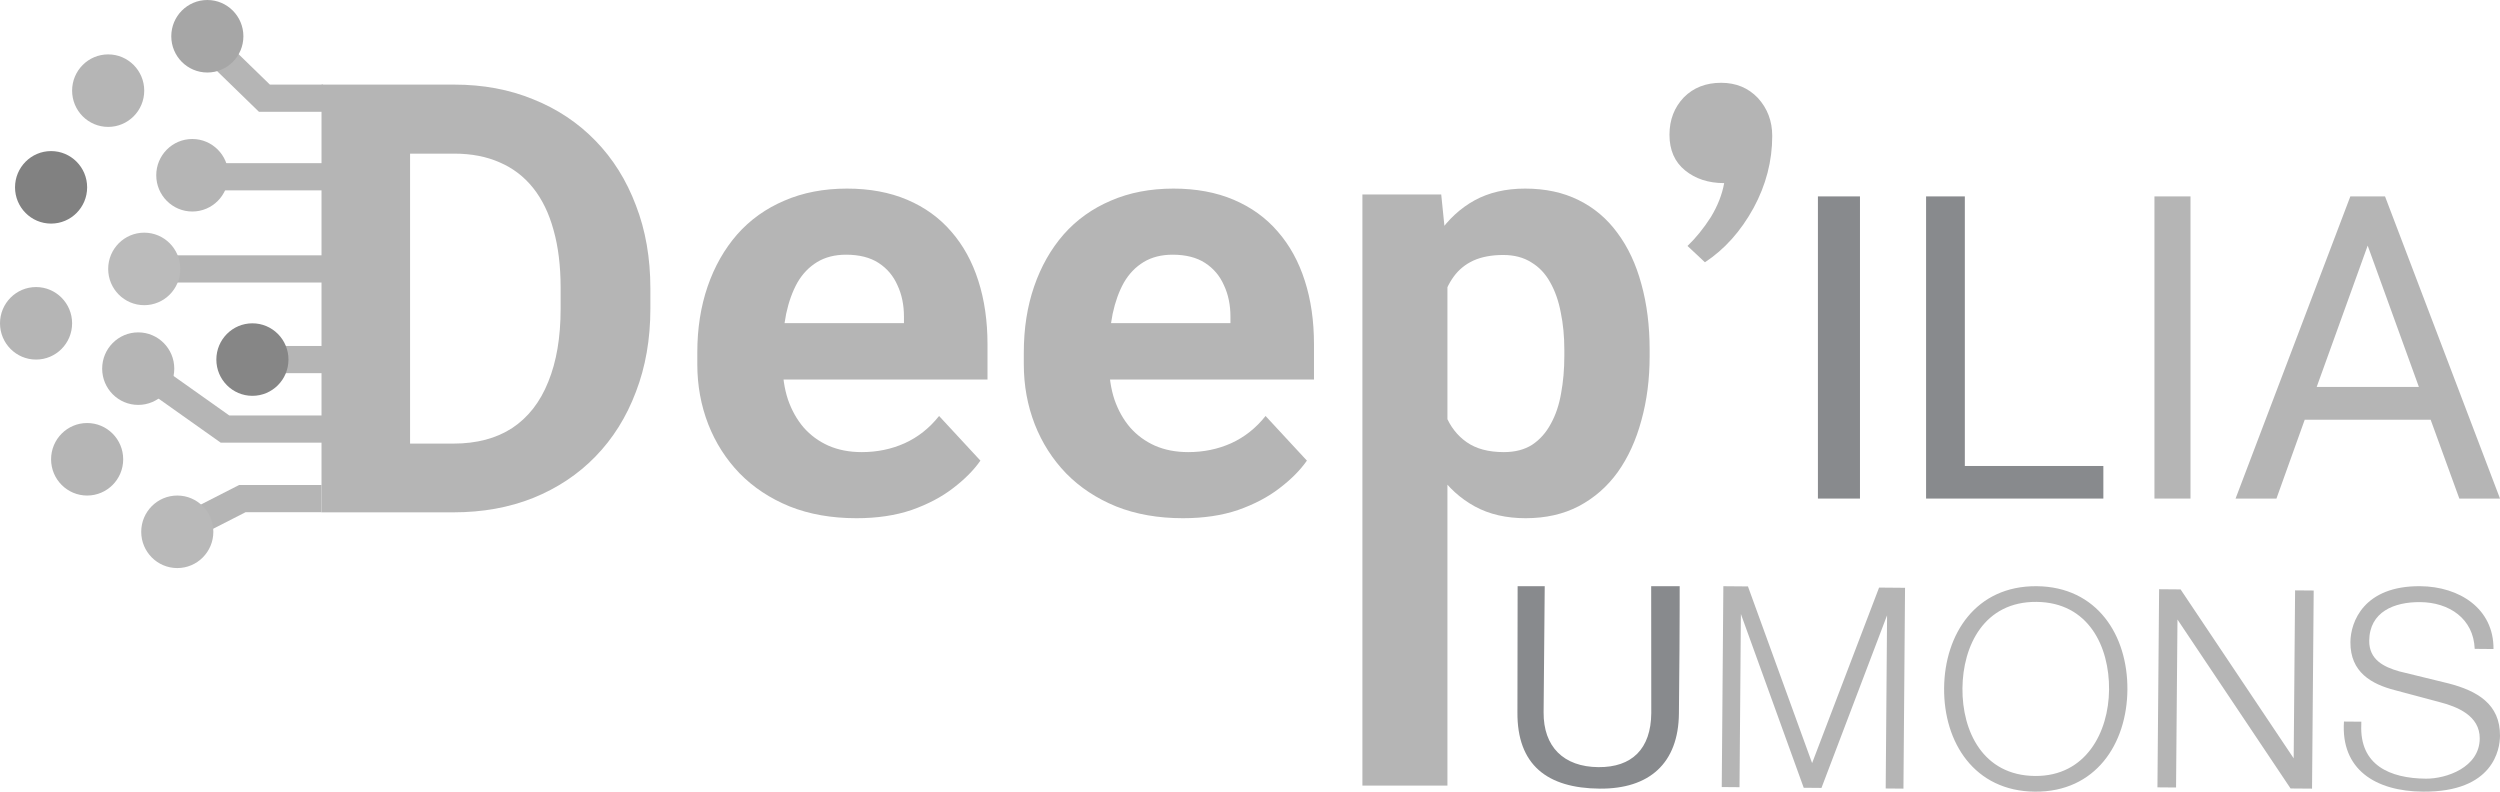 <svg width="180" height="57" viewBox="0 0 180 57" fill="none" xmlns="http://www.w3.org/2000/svg">
<g clip-path="url(#clip0_9_1094)">
<path d="M133.918 35.897H130.89V14.141H133.918V35.897Z" fill="#888A8D"/>
<path d="M141.468 33.551H151.442V35.897H138.678V14.141H141.468V33.551Z" fill="#888A8D"/>
<path d="M157.716 35.897H155.12V14.141H157.716V35.897Z" fill="#B5B5B5"/>
<path d="M175.006 30.219H165.94L163.904 35.897H160.961L169.225 14.141H171.722L180 35.897H177.072L175.006 30.219ZM166.802 27.858H174.159L170.473 17.683L166.802 27.858Z" fill="#B5B5B5"/>
<path d="M120.882 51.361C120.851 54.971 118.739 56.811 115.178 56.782C111.407 56.752 109.222 55.084 109.255 51.268L109.269 42.206H111.22L111.14 51.283C111.119 53.758 112.573 55.214 115.087 55.234C117.496 55.254 118.87 53.924 118.892 51.345L118.885 42.206H120.937C120.937 42.206 120.937 45.051 120.922 46.823C120.906 48.596 120.882 51.361 120.882 51.361Z" fill="#888A8D"/>
<path d="M123.983 42.206L125.852 42.222L130.472 54.943L135.294 42.306L137.163 42.322L137.048 56.782L135.77 56.771L135.869 44.302L131.146 56.73L129.868 56.719L125.344 44.209L125.245 56.678L123.966 56.667L124.081 42.207L123.983 42.206Z" fill="#B5B5B5"/>
<path d="M146.636 42.206C151.001 42.243 153.205 45.755 153.173 49.659C153.141 53.563 150.878 57.037 146.513 57C142.148 56.963 139.944 53.451 139.976 49.547C140.009 45.644 142.271 42.17 146.636 42.206ZM146.523 55.87C150.177 55.901 151.828 52.73 151.853 49.648C151.879 46.566 150.382 43.368 146.626 43.336C142.871 43.305 141.322 46.476 141.296 49.558C141.27 52.64 142.767 55.838 146.523 55.87Z" fill="#B5B5B5"/>
<path d="M155.456 42.424L157.002 42.437L165.145 54.6L165.247 42.506L166.586 42.517L166.467 56.782L164.921 56.77L156.778 44.606L156.676 56.7L155.336 56.689L155.456 42.424Z" fill="#B5B5B5"/>
<path d="M170.013 52.171C169.884 55.086 172.063 56.042 174.665 56.064C176.122 56.076 178.523 55.263 178.541 53.179C178.555 51.513 176.894 50.874 175.648 50.551L172.428 49.691C170.766 49.26 169.212 48.414 169.23 46.227C169.242 44.769 170.201 42.172 174.261 42.206C177.071 42.23 179.556 43.813 179.532 46.73L178.179 46.718C178.093 44.53 176.333 43.37 174.251 43.352C172.377 43.337 170.602 44.051 170.584 46.134C170.573 47.488 171.61 48.017 172.752 48.34L176.284 49.203C178.361 49.741 180.019 50.692 180 52.984C179.992 53.921 179.549 57.042 174.449 56.999C171.014 56.971 168.529 55.387 168.766 51.952L170.015 51.962L170.013 52.171Z" fill="#B5B5B5"/>
<path d="M32.65 36.888H25.912L25.954 31.939H32.65C34.322 31.939 35.732 31.565 36.88 30.818C38.027 30.056 38.892 28.949 39.472 27.497C40.068 26.044 40.365 24.289 40.365 22.23V20.728C40.365 19.149 40.195 17.76 39.855 16.562C39.529 15.363 39.04 14.355 38.389 13.537C37.737 12.719 36.936 12.106 35.987 11.697C35.037 11.274 33.946 11.062 32.714 11.062H25.785V6.092H32.714C34.782 6.092 36.674 6.444 38.389 7.149C40.117 7.84 41.612 8.834 42.873 10.132C44.135 11.429 45.105 12.98 45.785 14.785C46.48 16.576 46.827 18.571 46.827 20.771V22.23C46.827 24.416 46.48 26.411 45.785 28.216C45.105 30.021 44.135 31.572 42.873 32.869C41.626 34.152 40.131 35.147 38.389 35.852C36.66 36.543 34.747 36.888 32.65 36.888ZM29.525 6.092V36.888H23.149V6.092H29.525Z" fill="#B5B5B5"/>
<path d="M61.663 37.311C59.877 37.311 58.276 37.029 56.859 36.465C55.442 35.887 54.238 35.09 53.246 34.075C52.268 33.06 51.517 31.882 50.993 30.543C50.468 29.189 50.206 27.751 50.206 26.228V25.382C50.206 23.647 50.455 22.061 50.95 20.623C51.446 19.184 52.155 17.936 53.076 16.879C54.011 15.821 55.145 15.011 56.477 14.446C57.809 13.868 59.311 13.579 60.983 13.579C62.612 13.579 64.058 13.847 65.319 14.383C66.58 14.919 67.635 15.68 68.486 16.667C69.35 17.654 70.002 18.839 70.441 20.221C70.88 21.589 71.1 23.111 71.1 24.789V27.328H52.821V23.267H65.085V22.801C65.085 21.955 64.929 21.201 64.617 20.538C64.32 19.861 63.866 19.325 63.257 18.93C62.648 18.536 61.868 18.338 60.919 18.338C60.111 18.338 59.417 18.515 58.836 18.867C58.255 19.22 57.78 19.713 57.412 20.348C57.058 20.982 56.788 21.73 56.604 22.59C56.434 23.436 56.349 24.366 56.349 25.382V26.228C56.349 27.144 56.477 27.99 56.732 28.766C57.001 29.541 57.377 30.211 57.858 30.775C58.354 31.339 58.949 31.776 59.644 32.087C60.352 32.397 61.153 32.552 62.045 32.552C63.151 32.552 64.178 32.341 65.127 31.917C66.091 31.48 66.92 30.825 67.614 29.951L70.59 33.165C70.108 33.856 69.449 34.519 68.613 35.154C67.791 35.788 66.799 36.31 65.637 36.719C64.475 37.114 63.151 37.311 61.663 37.311Z" fill="#B5B5B5"/>
<path d="M85.17 37.311C83.385 37.311 81.784 37.029 80.367 36.465C78.949 35.887 77.745 35.09 76.753 34.075C75.775 33.06 75.025 31.882 74.5 30.543C73.976 29.189 73.714 27.751 73.714 26.228V25.382C73.714 23.647 73.962 22.061 74.458 20.623C74.954 19.184 75.662 17.936 76.583 16.879C77.518 15.821 78.652 15.011 79.984 14.446C81.316 13.868 82.818 13.579 84.49 13.579C86.119 13.579 87.565 13.847 88.826 14.383C90.087 14.919 91.143 15.68 91.993 16.667C92.857 17.654 93.509 18.839 93.948 20.221C94.388 21.589 94.607 23.111 94.607 24.789V27.328H76.328V23.267H88.592V22.801C88.592 21.955 88.436 21.201 88.124 20.538C87.827 19.861 87.374 19.325 86.764 18.93C86.155 18.536 85.376 18.338 84.426 18.338C83.618 18.338 82.924 18.515 82.343 18.867C81.762 19.22 81.287 19.713 80.919 20.348C80.565 20.982 80.296 21.73 80.111 22.59C79.941 23.436 79.856 24.366 79.856 25.382V26.228C79.856 27.144 79.984 27.99 80.239 28.766C80.508 29.541 80.884 30.211 81.365 30.775C81.862 31.339 82.457 31.776 83.151 32.087C83.859 32.397 84.66 32.552 85.553 32.552C86.658 32.552 87.685 32.341 88.635 31.917C89.598 31.48 90.427 30.825 91.121 29.951L94.097 33.165C93.615 33.856 92.956 34.519 92.12 35.154C91.299 35.788 90.306 36.31 89.145 36.719C87.983 37.114 86.658 37.311 85.17 37.311Z" fill="#B5B5B5"/>
<path d="M104.215 18.402V56.565H98.093V14.002H103.768L104.215 18.402ZM118.774 25.191V25.635C118.774 27.299 118.576 28.843 118.179 30.268C117.796 31.692 117.23 32.933 116.479 33.99C115.727 35.034 114.792 35.852 113.673 36.444C112.568 37.022 111.292 37.311 109.847 37.311C108.444 37.311 107.226 37.029 106.191 36.465C105.157 35.901 104.285 35.111 103.577 34.096C102.883 33.067 102.323 31.875 101.898 30.522C101.473 29.168 101.147 27.715 100.92 26.164V25.001C101.147 23.337 101.473 21.814 101.898 20.432C102.323 19.036 102.883 17.831 103.577 16.815C104.285 15.786 105.15 14.989 106.17 14.425C107.204 13.861 108.416 13.579 109.805 13.579C111.264 13.579 112.547 13.854 113.652 14.404C114.771 14.954 115.706 15.744 116.457 16.773C117.222 17.802 117.796 19.029 118.179 20.453C118.576 21.878 118.774 23.457 118.774 25.191ZM112.632 25.635V25.191C112.632 24.218 112.547 23.323 112.376 22.505C112.22 21.673 111.965 20.947 111.611 20.326C111.271 19.706 110.818 19.227 110.251 18.888C109.698 18.536 109.025 18.359 108.232 18.359C107.396 18.359 106.68 18.493 106.085 18.761C105.504 19.029 105.029 19.417 104.661 19.925C104.292 20.432 104.016 21.039 103.832 21.744C103.648 22.449 103.534 23.245 103.492 24.134V27.074C103.563 28.117 103.761 29.055 104.087 29.887C104.413 30.705 104.916 31.354 105.596 31.833C106.276 32.312 107.169 32.552 108.274 32.552C109.082 32.552 109.762 32.376 110.315 32.023C110.867 31.657 111.314 31.156 111.654 30.522C112.008 29.887 112.256 29.154 112.398 28.322C112.553 27.49 112.632 26.594 112.632 25.635Z" fill="#B5B5B5"/>
<path fill-rule="evenodd" clip-rule="evenodd" d="M19.432 6.092L16.47 3.212L15.117 4.62L18.645 8.05H23.257V6.092H19.432Z" fill="#B5B5B5"/>
<path fill-rule="evenodd" clip-rule="evenodd" d="M14.604 11.748H23.257V13.706H14.604V11.748Z" fill="#B5B5B5"/>
<path d="M13.846 15.229C15.28 15.229 16.442 14.06 16.442 12.618C16.442 11.177 15.28 10.008 13.846 10.008C12.412 10.008 11.25 11.177 11.25 12.618C11.25 14.06 12.412 15.229 13.846 15.229Z" fill="#B5B5B5"/>
<path fill-rule="evenodd" clip-rule="evenodd" d="M11.466 18.384H23.798V20.342H11.466V18.384Z" fill="#B5B5B5"/>
<path d="M10.385 21.973C11.819 21.973 12.981 20.804 12.981 19.363C12.981 17.921 11.819 16.752 10.385 16.752C8.951 16.752 7.789 17.921 7.789 19.363C7.789 20.804 8.951 21.973 10.385 21.973Z" fill="#BBBBBB"/>
<path fill-rule="evenodd" clip-rule="evenodd" d="M19.688 24.91H23.582V26.868H19.688V24.91Z" fill="#B5B5B5"/>
<path fill-rule="evenodd" clip-rule="evenodd" d="M17.221 34.918H23.149V36.876H17.687L13.422 39.054L12.54 37.308L17.221 34.918Z" fill="#B5B5B5"/>
<path fill-rule="evenodd" clip-rule="evenodd" d="M16.508 29.914L10.621 25.742L9.499 27.342L15.891 31.872H23.798V29.914H16.508Z" fill="#B5B5B5"/>
<path d="M18.173 28.5C19.607 28.5 20.77 27.331 20.77 25.889C20.77 24.448 19.607 23.279 18.173 23.279C16.739 23.279 15.577 24.448 15.577 25.889C15.577 27.331 16.739 28.5 18.173 28.5Z" fill="#868686"/>
<path d="M12.765 40.901C14.198 40.901 15.361 39.732 15.361 38.29C15.361 36.848 14.198 35.679 12.765 35.679C11.331 35.679 10.168 36.848 10.168 38.29C10.168 39.732 11.331 40.901 12.765 40.901Z" fill="#B9B9B9"/>
<path d="M9.952 29.153C11.386 29.153 12.548 27.984 12.548 26.542C12.548 25.1 11.386 23.931 9.952 23.931C8.518 23.931 7.356 25.1 7.356 26.542C7.356 27.984 8.518 29.153 9.952 29.153Z" fill="#B5B5B5"/>
<path d="M3.678 16.099C5.112 16.099 6.274 14.93 6.274 13.489C6.274 12.047 5.112 10.878 3.678 10.878C2.244 10.878 1.082 12.047 1.082 13.489C1.082 14.93 2.244 16.099 3.678 16.099Z" fill="#818181"/>
<path d="M2.596 25.889C4.03 25.889 5.192 24.72 5.192 23.279C5.192 21.837 4.03 20.668 2.596 20.668C1.162 20.668 0 21.837 0 23.279C0 24.72 1.162 25.889 2.596 25.889Z" fill="#B5B5B5"/>
<path d="M7.788 9.137C9.222 9.137 10.385 7.969 10.385 6.527C10.385 5.085 9.222 3.916 7.788 3.916C6.355 3.916 5.192 5.085 5.192 6.527C5.192 7.969 6.355 9.137 7.788 9.137Z" fill="#B5B5B5"/>
<path d="M6.274 35.679C7.708 35.679 8.87 34.511 8.87 33.069C8.87 31.627 7.708 30.458 6.274 30.458C4.84 30.458 3.678 31.627 3.678 33.069C3.678 34.511 4.84 35.679 6.274 35.679Z" fill="#B5B5B5"/>
<path d="M14.928 5.221C16.361 5.221 17.524 4.053 17.524 2.611C17.524 1.169 16.361 0 14.928 0C13.494 0 12.332 1.169 12.332 2.611C12.332 4.053 13.494 5.221 14.928 5.221Z" fill="#A6A6A6"/>
<path d="M121.5 17.709C122.106 17.129 122.669 16.433 123.188 15.621C123.678 14.808 123.995 13.996 124.14 13.184C123.015 13.184 122.077 12.879 121.327 12.27C120.577 11.661 120.202 10.805 120.202 9.703C120.202 8.63 120.548 7.731 121.241 7.005C121.933 6.309 122.827 5.961 123.923 5.961C124.991 5.961 125.87 6.324 126.563 7.049C127.255 7.803 127.601 8.717 127.601 9.79C127.601 11.588 127.154 13.315 126.26 14.968C125.337 16.65 124.168 17.956 122.755 18.884L121.5 17.709Z" fill="#B4B4B4"/>
</g>
<defs>
<clipPath id="clip0_9_1094">
<rect width="180" height="57" fill="white"/>
</clipPath>
</defs>
</svg>

